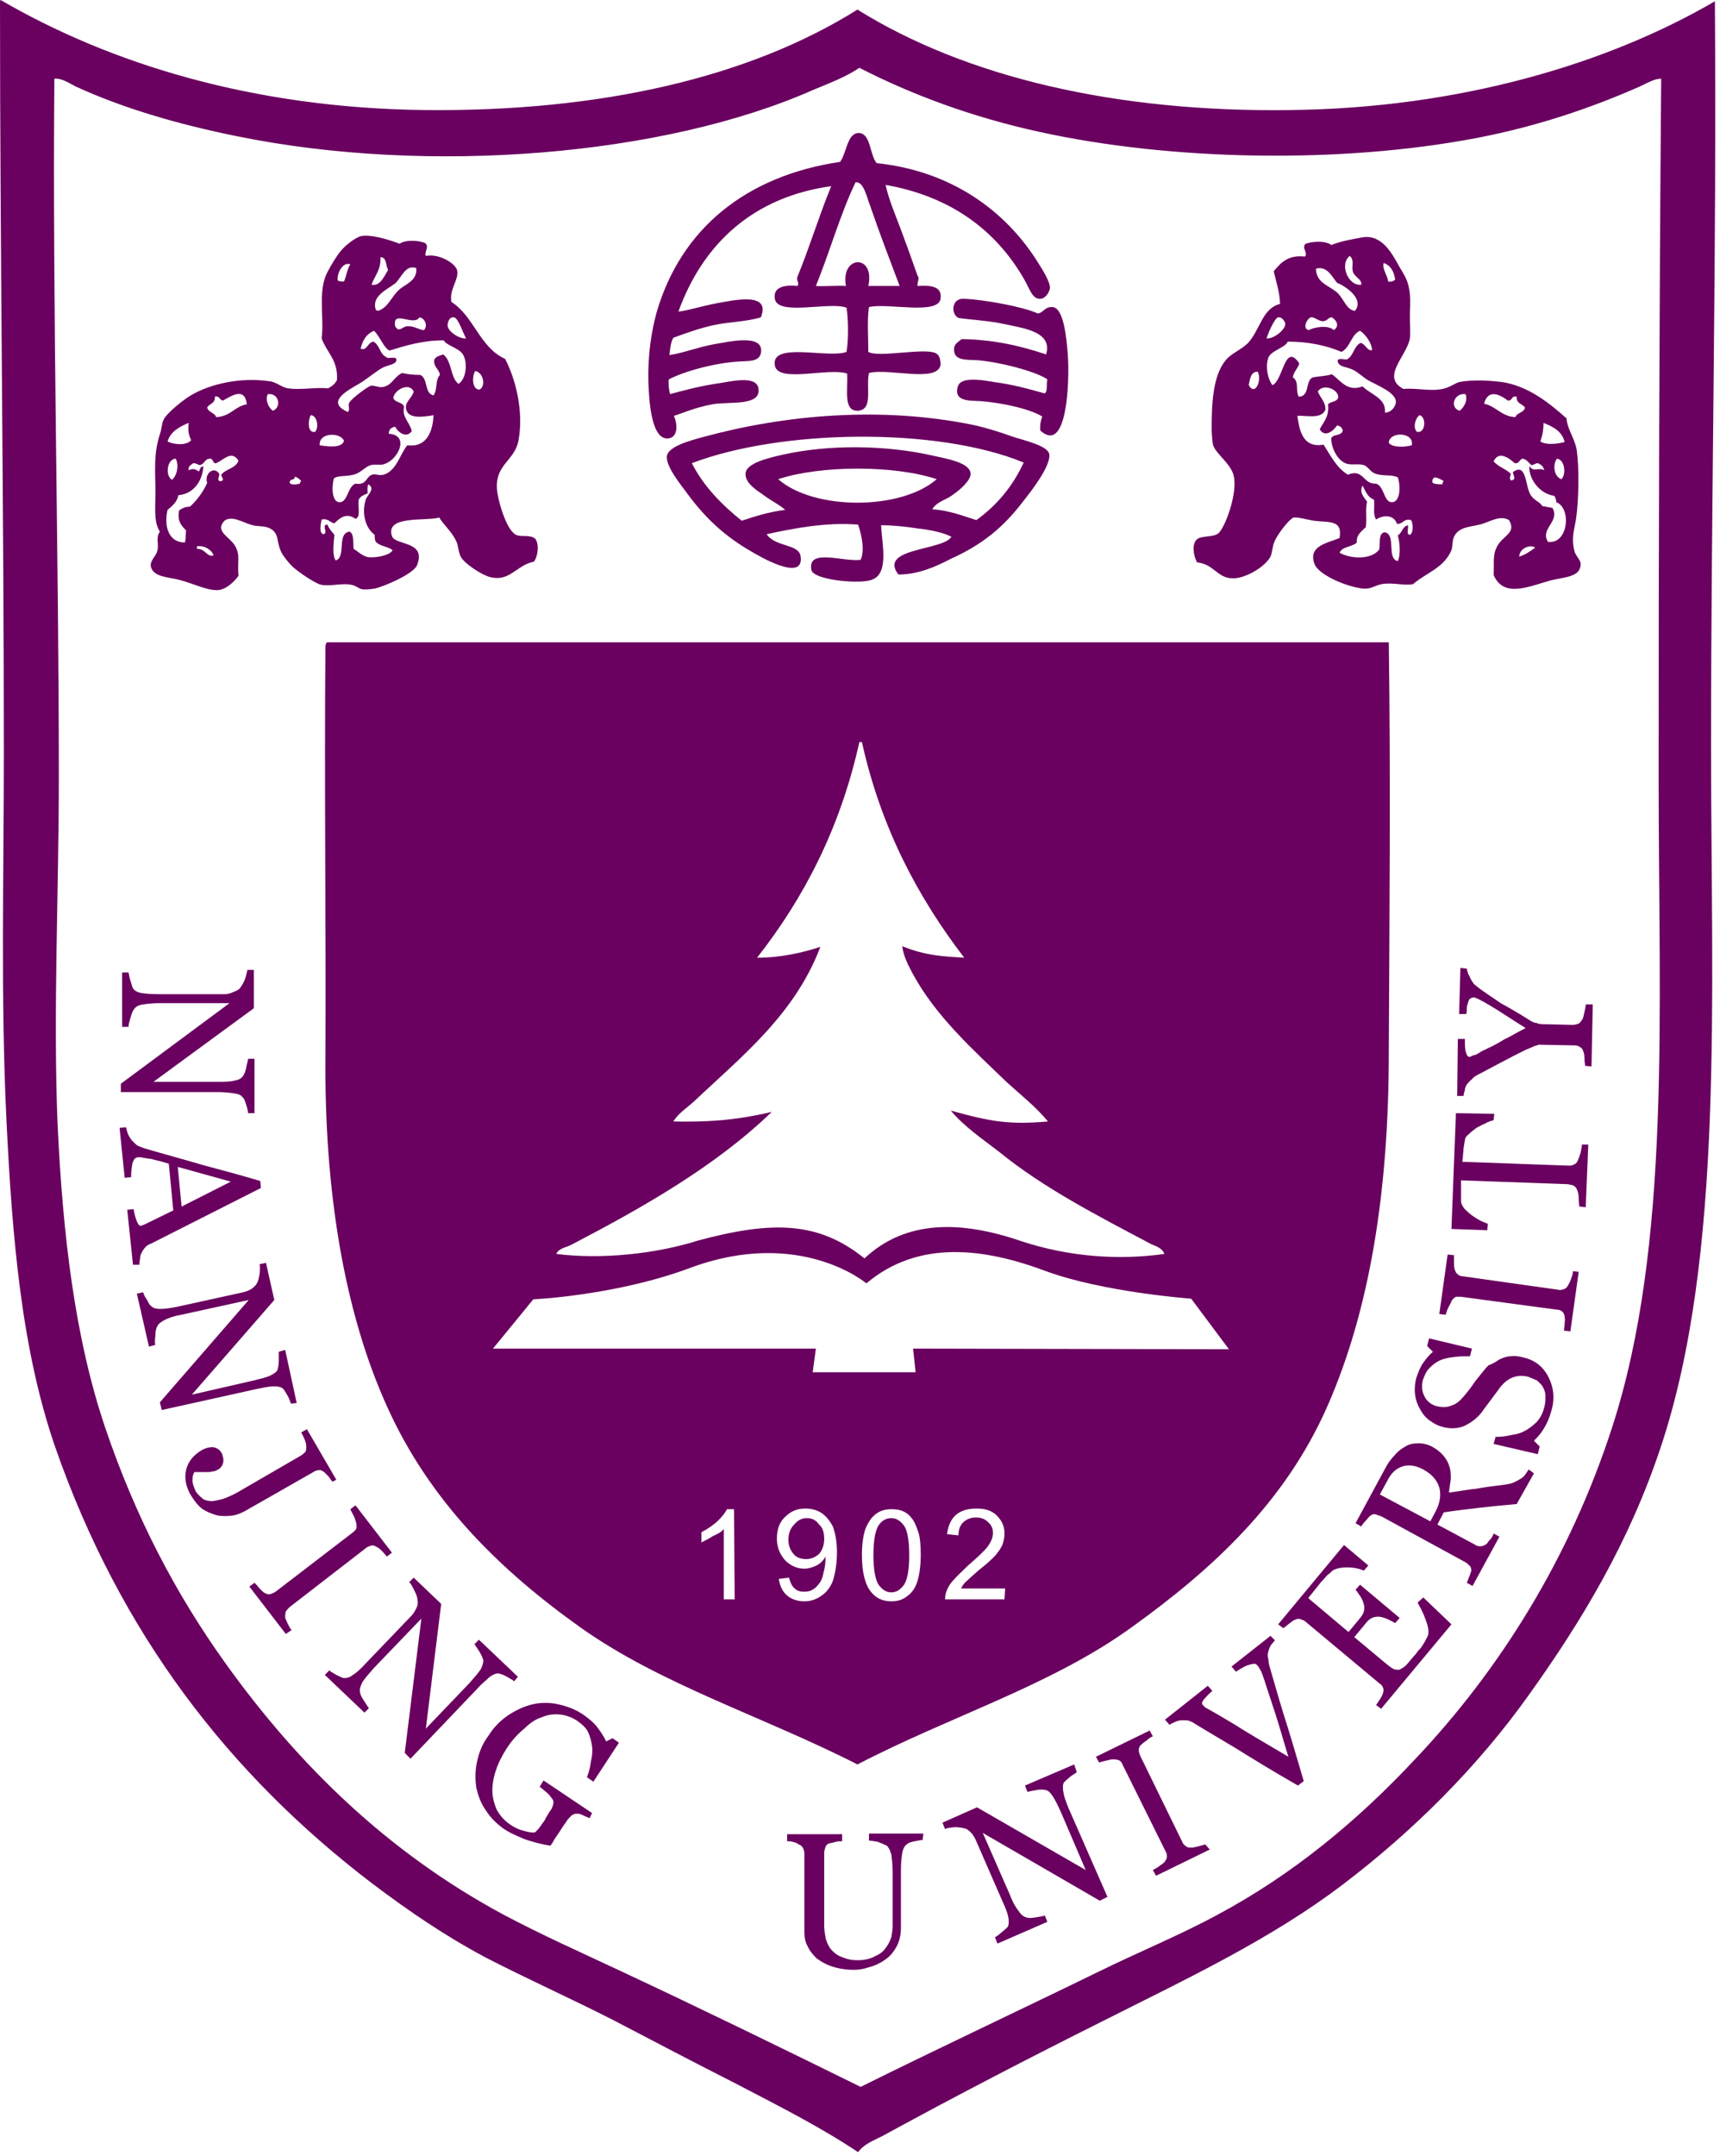 <svg version="1.2" xmlns="http://www.w3.org/2000/svg" viewBox="0 0 269 337" width="269" height="337"><style>.a{fill:#6a005f}</style><path fill-rule="evenodd" class="a" d="m0.1 0c17 9.9 39.4 16.9 66.3 17.2 27.5 0.3 50.8-5.1 67.7-15.7 17 10.6 40.6 16.1 67.8 15.7 26.3-0.3 49.5-7.2 66.3-17 0.3 39.5-0.6 77.2-0.6 116.6 0 39.1 2.1 79.6-7.9 109.5-4.9 14.7-12.2 26.9-20.5 38.5-8.1 11.4-18.2 21.4-29.1 29.7-11.3 8.6-24.3 14.7-37.6 21.4-11.4 5.7-22.8 11.6-33.8 17.6-1.5 0.9-3.4 1.4-4.5 2.9-6-4-12.4-7.2-18.9-10.6-6.5-3.3-13-6.7-19.5-10.1-6.7-3.4-13.4-6.4-19.8-9.7-6.4-3.4-12.1-7.3-17.8-11.6-22.3-17-39.4-39-49.6-68.3-5.2-15.1-6.7-32.4-7.6-51.2-0.9-18.5-0.4-38.2-0.4-57.4 0-39.3-0.6-77.7-0.6-117.1 0-0.2 0-0.4 0.1-0.4zm127.2 14c-23.4 10.4-60.3 13.4-90.2 7.3-9.4-1.9-17.9-4.4-25.3-7.8-1-0.5-2.1-1.3-3.3-1.2-0.3 36.4 0.7 74.1 0.7 109.1 0 18.2-0.9 36.8-0.2 54.2 0.8 17.3 2.7 33.6 7.5 47.7 4.7 13.8 10.9 25.7 18.7 36.6 11.6 16.2 25.6 29.7 43.4 39.3 6 3.2 12.3 6 18.7 9 12.4 5.8 24.9 11.9 37.3 18 12.3-6.1 24.9-12 37.2-18 6.3-3.1 12.7-5.7 18.6-8.9 11.8-6.3 21.9-14.7 30.8-24.2 13.4-14.1 24.3-31.6 30.9-51.9 9.3-28.6 7.3-64.8 7.3-101.4 0-36.9 0.1-73.2 0.4-109.5-1.1 0-2.2 0.7-3.3 1.2-7.7 3.4-16 6.2-25.2 8-21.7 4.2-48.4 3.6-68.8-0.9-10.5-2.3-19.9-5.8-28.1-10-1.9 1.3-4.4 2.3-7.1 3.4z"/><path fill-rule="evenodd" class="a" d="m137.1 25.5c11.5 1.2 20.2 7.3 25.4 15.8 0.7 1.1 1.8 2.9 1.7 3.8-0.2 0.9-0.9 1.7-1.7 1.6-1.1-0.1-1.5-1.6-2.3-3-4.4-7.7-11.5-13-21.7-14.8 0.5 2.3 1.5 4.6 2.4 7 0.9 2.4 1.8 4.9 2.6 7.2 0.4 0.4-0.1 1 0 1.6 1.8-0.1 3.9-0.1 3.6 2-0.4 2.6-8.3 0.6-11.2 1.3-0.3 2-0.1 4.7-0.1 7 1.6 1 9.2-0.8 10.7 0.3 0.5 0.3 0.6 1.2 0.6 1.7-0.4 2.9-8.1 0.5-11.2 1.3-0.5 2.4 0.7 5.7-1.7 5.9-2.3 0.1-1.6-3-1.7-5.8-2.9-1-10.7 1.5-11.3-1.2-0.8-3.9 8.4-1.1 11.2-2.2 0.3-1.9 0.3-4.9 0-6.9-2.6-1-10.6 1.3-11.2-1.3-0.4-2 1.6-2.3 3.5-2.1 0.4-0.4-0.2-0.9 0-1.4 1.9-4.6 3.4-9.6 5.3-14.2-12.3 1.7-20.1 9.1-23.9 19.6 1.3-0.1 3.4-0.8 6-1.3 2.8-0.5 8.5-1.8 6.9 2.2-2.3 0.7-4.9 0.7-7.3 1.2-2.3 0.5-4.5 1.3-6.4 2-0.4 0.7-0.5 1.7-0.6 2.7 2.1-0.3 4.3-1.2 7-1.7 2-0.3 7.9-1.8 7.3 1.4-0.3 1.4-2 1.2-3.3 1.3-3.8 0.2-8.6 1.5-11.1 2.8-0.1 0.5 0 1.7 0.2 2.3 2.3-0.6 4-1.1 7-1.6 1.9-0.2 6.3-1.5 6.8 0.6 0.6 3-4.6 2.1-7.2 2.6-2.7 0.5-4.4 1.3-6 1.8 0.6 1.4 0.6 3.2-0.7 3.5-2.9 0.6-3.2-6.1-3.3-8.9-0.1-4.2 0.5-7.9 1.3-10.8 3.8-13 13.9-21.3 28.7-23.5 1.1-1.6 1.1-4.7 3.1-4.5 1.7 0.3 1.5 3.3 2.6 4.7zm-1 6.7c-0.5-1.2-1-3.9-2.3-3.7-2.4 5-4 10.8-6.2 16.2 1.2 0.1 3.5-0.1 4.7 0-0.9-4.8 4.6-5.1 3.5 0h4.9c-1.4-3.7-3.2-8.4-4.6-12.5zm-69.6 5.8c0.7 0.6-0.2 1.4 0.1 2 2.1-0.4 4.7 1.2 4.9 2.3 0.3 1.4-1.3 3-0.9 4.9 3.5 2.2 4.4 7.1 8.4 8.9 1.7 3.3 2.9 8.2 2.1 12.7-0.6 3.4-4 3.8-3.3 8.3 0.3 1.9 1.5 5.8 2.9 6.5 0.9 0.4 2.1-0.1 3 0.6 0.7 0.9 0.4 2.8-0.2 3.6-2.8 0.5-3.8 3.4-7.2 2.3-1.3-0.5-3.5-1.9-4.2-3-0.4-0.7-0.4-1.7-0.7-2.4-0.7-1.6-2-2.6-2.7-3.8-2.1 0.6-8.5-0.4-7.4 2.9 0.5 1.5 5.5 0.7 3.9 4.6-0.6 1.3-4.9 3.2-6.6 3.6-0.6 0.1-1.6 0.2-2 0.1-0.5-0.1-1-0.6-1.7-0.7-1.4-0.3-3.2 0.3-4.7 0-0.9-0.2-3.4-1.9-4.3-2.7-0.6-0.5-1.8-2-2-2.6-0.7-1.6-0.2-2.9-1.9-3.6-0.7-0.3-1.7-0.2-2.5-0.4-1.5-0.4-3.2-1.6-4.4-0.7-1.6 1.7 0.9 2.5 1.7 4 0.8 1.4 0.3 2.5 0.5 4.6-0.5 0.7-1.6 1.9-2.9 2.2-1.7 0.3-4.1-1-6.5-1.6-1.6-0.4-3.9-0.4-4.3-2-0.2-1 0.8-1.6 1-2.5 0.3-1.1-0.3-2 0.4-3-1.1-1.7-0.6-4.3-0.7-7.3-0.1-3.3-0.1-5.5 0.7-7.9 0.3-0.9 0.3-1.8 0.6-2.3 0.4-1 3.4-3.4 4.6-4 2.7-1.5 7.2-2.7 12-2 1 0.1 1.9 1 2.9 1.1 1.8 0.3 4.3-0.2 6.2 0 0.6-0.3 1.1-0.7 1.4-1.3 0.2-3.1-1.6-4.3-2.4-6.5 0.4-3.1-0.5-6.7 0.6-9.7 0.3-0.8 1.7-3.2 2.5-4.1 0.7-0.8 2.2-2 3.1-2.2 1.6-0.3 4.4 0.6 6 1.2 0.8-0.6 2.8-0.6 4-0.1zm-8.4 6.5c1.4 0.3 2-1.4 2.6-2.3-0.4-0.7-0.2-2-1.2-2 0.1 2-0.9 2.9-1.4 4.3zm-5.3-0.7c0.2 0.2 0.6 0.2 1 0.2 0.4-0.9 0.5-2 1-2.7-1.3-0.4-2.1 1.5-2 2.5zm9 0.5c-1.3 1-3.8 2-3 4.2 0.1 0 0.3 0 0.3 0.1 1.6-0.5 2.1-2.2 3.3-3.3 1-0.9 2.9-1.4 2.7-3.4-1.7-0.6-2.3 1.5-3.3 2.4zm0 6.7c0 0.1 0.3 0.3 0.3 0.4 0.5 0.3 0.9-0.3 1.5-0.4 1.2-0.1 2 0.6 2.7 0.6 0.7-0.7 0.1-1.9-0.7-2-0.9 1.5-4.3-1.3-3.8 1.4zm9.2-1.4c-0.7-0.1-1 0.7-1 1.3 0.1 1 1.9 2.1 2.9 2-0.4-0.6-1.2-3.2-1.9-3.3zm-12.5 2.1c-1.2 0.5-1.8 1.5-2.1 2.8 1 0.4 1.1-1 2-1.1 1 0.5 1 2 2 2.4 0.3 0.4 1.5-0.2 1.6 0.4 0 0.8-1.2 0.8-2 1.2-0.9 0.4-2.4 1.7-3.7 2.5-2.3 1.3-5.3 3-1.9 4.5 0.4-0.3 0-1 0.2-1.4 0.3-0.7 3.1-2.7 3.4-2.7 0.6-0.1 1.2 0.3 1.8 0.2 1.5-0.2 1.8-1.6 3.1-2.2 0.8 0.2 1.7 0.3 2.8 0.3 1.3 0.5 0.6 2.9 2.1 3.2 0.7-1 0.2-2.3 1-3.2-0.1-0.9-1-1.2-0.9-2.3 0.2-0.6 0.9-0.7 1.4-0.9 1.4 1 1.1 3.6 2.4 4.6 1.2-0.7 1.5-3.3 0.7-4.6-0.6-1-2.6-1.4-3-2.2-3.3 0-5.9 0.8-8.5 1.6-1-0.6-1.4-2.1-2.4-3.1zm16.5 9.2c1.1-0.6 0.5-2.8-0.7-2.9-0.5 0.9-0.5 2.9 0.7 2.9zm-13.5 1.3c0.3 0.8 1.5 0.6 1.7 1.4-0.4 1.6 0.9 2.4 1.2 3.8-0.9 1.2-2.2 0.1-2.6-0.7-0.6 0.1-1 0.4-1 1.1 3.3 0.2 1.5 4-0.6 4.7-0.6 0.3-1.5 0-2.2 0.2-0.8 0.2-1.5 1.1-2.4 1.4-1.4 0.5-2.6 0.1-3.4 0.7-0.4 1.7-0.2 3.8 1 3.7 1.2-0.1 1.2-2.5 2.4-2.9 1.8 0.3 1.6-1.1 2.6-1.4 0.5-0.2 1.1 0.2 1.8 0 2-0.6 2.5-3.1 3.7-4.6 3.2 0.4 4-2.4 4.1-4.7-1.8 0.3-4 0.6-4.3-1-0.2-1.1 0.9-1.6 1.2-2.7-0.7-1.5-3-0.3-3.2 1zm-26.6 0.4c-0.6 0-0.5-0.8-1.3-0.6 0.1 1.1-0.9 1.1-1.2 1.7 0.2 0.8 1.2 0.8 1.4 1.5 2.3-0.1 2.9-1.7 4.8-2-0.3-2.7-2.3-1.4-3.7-0.6zm7-1c-0.5 0.8 0.1 2.2 0.8 2.6 1.4-0.6 0.9-2.8-0.8-2.6zm7.4 5.9c0.6-0.7 0.3-2.6-0.7-2.6-0.4 0.6-0.6 2.9 0.7 2.6zm-23.1 1.5c0.9 0.5 3 0.7 3.7-0.2-0.5-1-0.5-1.8-0.4-2.7-1.4 0.6-2.8 1.3-3.3 2.9zm23.8 0.6c1.2 0.2 3.5 0.5 3.8-0.7-0.6-1.4-4-1.3-3.8 0.7zm-16.2 2.8c-0.6 0.1-0.4-0.8-1-0.7-0.8 0-0.8 0.9-1.6 1-0.3-0.1-0.5-0.3-1-0.3-0.3 0.3-0.8 0.4-0.7 1.1 0.7-0.3 1-0.2 1.6 0.2 0.2-0.3 0.2-0.8 0.7-0.8-0.1 2.1-1.4 4.3-3.9 4.5-0.2 1.1-1 1.7-1.7 2.3-0.6 2.6 0.2 5.1 2.7 5.1 0.2-0.5 0.1-1.2 0.2-1.9-0.7-0.7-1.4-1.4-1.1-3.1 0.4-0.3 0.9-0.6 1.7-0.6 1.1-1 2-2.2 2.7-3.7-0.5-1.6 1.2-2.7 1.9-1.4 0 0.4-0.5 1.2 0.3 1.1 0.6-0.2 0-0.6 0-1 0.7-0.9 2.3-1 2.7-2.2-1.1-1.7-2.3-0.1-3.5 0.4zm-6.9 2.6c0.8-0.7 1.1-2.2 0.6-3.3-1.4 0-1.7 2.7-0.6 3.3zm18.4 0.4c0.1 0.5 1.2 0.3 1.6 0.2 0-0.2 0.1-0.3 0.2-0.4-0.2-0.3-0.6-0.6-1-0.7 0.1 0.6-0.8 0.3-0.8 0.9zm12.2 1.7c-0.6 0.3-1.1 0.4-1.4 1-0.2 1 0.4 2.7-0.5 3-1.4-1-2.4-0.2-3.3 0.7-0.7-0.1-0.9-0.8-2-0.6-0.1 0.5-0.5 2.2 0.3 2.3 0.8-0.2-0.4-1.5 0.6-1.5 0.3 0.7 0.7 1.1 1.1 1.6-0.1 1.1-0.4 3.2 0.2 4 1.7-0.5 0.1-4.3 2.2-4.5 0.7 0.4 0.5 1.7 0.6 2.7 0.6 0.3 1.4 1.2 2.4 1.3 1.2 0.1 3.3-0.3 3.7-1.1-0.7-0.6-2-0.6-2.6-1.3-0.2-0.2-0.2-0.7-0.2-1.1-1.4-1-2.1-3.3-1.4-5.5 0.2-0.7 1.6-1.7 0.4-2.4-0.2 0.4-0.1 1-0.1 1.4zm-26.7 8.3v0.4c1.3-0.1 1.6 1.4 2.6 1-0.3-0.9-1.5-1.6-2.6-1.4zm205.2-4.1c-1.4-0.9-3.2 0.4-4.6 0.7-1.7 0.4-3.3 0.4-4 1.9-0.3 0.7-0.2 1.5-0.4 2.1-1.2 2.8-3.9 3.5-6 5.3-1.4 0.3-3.1-0.3-4.9 0-1.2 0.2-1.7 1-3.6 0.6-2.7-0.5-6.3-2.2-6.9-3.7-1.1-2.9 2-3.3 3.9-4.1 0.5-2.9-1.6-2.4-4-2.7-1.2-0.2-2.5-0.6-3.2-0.5-0.6 0.2-2.4 2.4-3 3.8-0.3 0.7-0.3 1.6-0.6 2.3-0.9 1.7-4.1 3.5-6 3.4-2.4-0.1-2.8-2.2-5.5-2.5-0.6-1.2-0.8-2.9 0-3.6 0.7-0.6 2.5-0.3 3.3-0.9 1-0.7 3.2-6.4 2.4-9.2-0.5-1.8-2.8-3.3-3.2-4.7-0.1-0.5-0.2-1.7-0.2-2.5 0-3.5 0.1-8.2 2.2-10.7 0.9-1.1 2.4-1.6 3.5-2.7 1.9-2.1 2.2-5.4 5-6.1-0.1-2-0.6-3.4-1-5.1 1.1-1.3 2.2-2.6 4.9-2.3 0.5-0.6-0.6-1.4 0.1-2 1.1-0.4 3.2-0.5 4 0.2 1.5-0.6 3.2-0.9 4.9-1.2 3-0.5 4.6 2.5 5.7 4.5 0.8 1.4 1.5 2.2 1.7 4.4 0.1 1 0 2.3 0 3.6 0 1.1 0.1 2.5 0 3.3-0.5 2.8-4.6 6-1 7.9 1.9-0.2 4.1 0.4 6.1 0 1.1-0.2 2.1-1 2.7-1.1 2.2-0.4 4.8-0.2 6.5 0 4.2 0.6 7.5 3.3 10.2 5.7 0.1 1.7 1.3 3.1 1.6 5 0.4 3 0.3 7.7-0.1 10.6-0.2 1.5-0.8 2.9-0.3 5 0.2 1 1.1 1.5 1 2.3-0.1 1.9-2.5 1.9-4.6 2.4-3.6 1-7.4 2.8-9-0.8 0.1-2.1-0.2-3.2 0.6-4.6 0.9-1.6 3-2 1.8-4zm-23.1-36.8c0.1-0.9-1-1.1-1.3-2-0.3-0.8 0.3-1.8-0.5-2.5-1.7 1.3-0.2 4.8 1.8 4.5zm4.2-0.5c0.5 0.1 0.9-0.1 1.1-0.3-0.2-1.3-0.7-2.2-1.8-2.6-0.3 0.9 0.6 1.9 0.7 2.9zm-11.3-2c0.1 2.4 2.2 2.6 3.5 3.9 1 1.1 1.3 2.5 2.6 2.7 1.5-1.8-1.3-3.8-2.8-4.4-0.8-1-1.6-2.7-3.3-2.2zm-4.8 8.6c0-0.3-0.5-1.1-1.1-1-0.6 0.1-1.8 3-1.8 3.3 1.1 0.1 3-1.4 2.9-2.3zm6-0.4c-0.7 0.1-1.4-0.7-2-0.6-0.6 0.2-1.4 1.8-0.3 2 0.6-0.4 3-0.9 3.9 0 0.9-0.6 0.5-1.5-0.3-2-0.6 0-0.6 0.5-1.3 0.6zm5.7 1.5c-1.4 0.6-1.5 2.6-2.9 3.3-2.4-1-5.1-1.6-8.4-1.6-0.4 1-2.8 1.4-3.1 2.7-0.4 1.4 0 3.2 0.7 4.1 1.7-0.7 1.9-6.8 4.2-3.4-0.2 0.8-0.9 1.3-1 2.2 1 0.6 0.4 2 0.9 3 1.8 0 1-2.5 2.2-3 0.9-0.2 2.1-0.2 3-0.5 1.4 1 2.4 2.8 4.8 1.9 1.3 1.3 3.7 1.8 3.5 4.1 1.1 0 1.8-1.2 1.7-1.8-0.1-1.4-3-2.5-4.4-3.3-0.8-0.5-1.5-1.2-2.3-1.6-1-0.5-2.3-0.4-2.4-1.4 0.1-0.5 1-0.2 1.4-0.2 1.1-0.5 1.1-2.1 2.2-2.6 0.7 0.1 1.1 1.4 1.8 1.1-0.1-1.1-1-2.4-1.9-3zm-17.4 8.5c1 1.8 2.1-0.8 1.4-2.1-1.1 0-1.2 1.1-1.4 2.1zm10.8 1c0.4 1 1.2 1.6 1.2 2.8-0.6 1.6-3 0.9-4.4 1 0.3 2 0.7 5.1 4.1 4.5 1.1 1.7 2 3.6 3.8 4.7 2.5-1 2.3 1.5 4.4 1.4 1.3 0.4 1.2 2.8 2.4 2.9 1.4 0.1 1.5-2.5 1-3.9-1.2-0.5-2.3-0.1-3.6-0.6-0.6-0.2-1.1-1.1-1.7-1.3-1-0.3-2 0.1-2.9-0.3-1.2-0.5-2.2-2.3-2.2-3.9 0.3-0.7 1.6-0.3 1.8-1.2-0.1-0.5-0.4-0.7-0.9-0.8-0.5 0.8-1.9 2-2.7 0.6 0.6-1.2 1.5-1.9 1.3-3.9 0.4-0.5 1.4-0.3 1.6-1.1 0-1.3-2.4-2.2-3.2-0.9zm26 1.9c1.9 0.4 2.7 2 4.9 2.1 0.2-0.7 1.4-0.7 1.5-1.5-0.4-0.6-1.4-0.6-1.3-1.7-0.9-0.2-0.6 0.7-1.4 0.6-1.3-1-3.1-1.8-3.7 0.5zm-3.8 1.1c0.6-0.5 1.3-1.5 0.9-2.6-1.9-0.2-2.5 2.2-0.9 2.6zm-6.3 0.7c-0.6 0.4-1.1 1.9-0.4 2.6 1.4 0.3 1.5-2.4 0.4-2.6zm18.9 4.1c0.9 0.6 2.6 0.4 3.8 0.1-0.4-1.7-1.8-2.4-3.3-3 0 0.9-0.1 1.8-0.5 2.9zm-23.7 0.2c0.5 0.8 2.6 0.7 3.6 0.4 0.4-2.1-3.5-2.2-3.6-0.4zm16.4 2.9c0.7 0.9 2 1.2 2.7 2-0.1 0.3-0.3 0.7 0 1 0.9-0.1 0.4-0.7 0.3-1.3 2.2-1.6 1.9 2.2 2.8 3.6 0.6 0.9 1.4 1 1.8 1.7 0.5 0.1 1.1 0.2 1.6 0.3 1.2 2.2-2 3.2-0.7 5.3 3.2 0.4 3.7-5.3 1.3-6.2 0-0.5-0.2-0.7-0.3-1-2.4-0.3-4.1-2.8-3.9-4.7 0.5 1.1 1.4 0.2 2.3 0.7-0.1-0.6-0.5-0.9-1-1.1-0.4 0-0.6 0.3-1 0.3-0.4-0.3-0.6-0.8-1.3-1-0.6 0-0.5 0.8-1.3 0.7-0.9-0.8-2.5-2-3.3-0.3zm10.6 2.8c0.8-0.8 0.5-3.1-0.7-3.2-0.7 0.9-0.5 2.8 0.7 3.2zm-20.2 0.5c0.3 0.3 0.9 0.3 1.6 0.3 0-0.2 0-0.3 0.2-0.5-0.6-0.3-1.8-1.2-1.8 0.2zm-10.2 3c-0.3 1.4 0 2.5-0.2 4-0.7 0.7-1.5 1.2-1.4 2.4-0.7 0.7-2.3 0.6-2.7 1.6 1.8 1 5 1.1 6.2-0.5 0.2-1-0.2-2.6 0.9-2.7 1.8 0.4 0.2 4.1 2 4.5 0.5-0.9 0.3-3.2 0-4 0.7-0.4 0.7-1.4 1.6-1.6 0.1 0.5-0.3 1.5 0.3 1.5 0.6-0.3 0.5-1.8 0.2-2.3-1.2-0.3-1.2 0.6-2.2 0.6-0.5-1.4-2-1.5-3.3-0.7-0.5-0.9-0.2-1.8-0.3-3.1-1.1-0.4-1.4-1.5-1.8-2.2-0.6 1.1 0.3 1.9 0.7 2.5zm23.8 8.6c1-0.3 1.8-0.9 2.5-1.4-0.9-0.6-2.5 0.2-2.5 1.4z"/><path fill-rule="evenodd" class="a" d="m162.3 49c0.9-0.1 1.1-1.1 2.3-1 1.8 0.1 2.2 5 2.4 7.4 0.3 4.3-0.1 15.7-4.3 11.9-0.1-0.9 0.1-1.6 0.3-2.2-2-1.2-6.1-2.1-9.6-2.4-1.8-0.1-4.3 0.1-3.6-2.3 0.6-1.9 5.1-0.7 6.9-0.5 2.9 0.5 4.5 1 6.7 1.6 0.5-0.4 0.2-1.5 0.4-2.2-1.7-1.2-7.3-2.7-11-3-1.8-0.1-3.6 0.1-3.6-1.7 0-0.8 0.6-1.1 1.2-1.6 5.2 0.1 9.3 1.1 13.2 2.4 1.1-3.6-3.7-4.1-6.3-4.7-2.7-0.6-5.4-0.7-7.4-1-1.2-0.6-1.1-3 0.7-3 3.3 0.1 9.6 1.3 11.7 2.3zm-21.8 40.8c-3.2-4.2 7-3.7 8.3-5.9-1.4-0.7-3.4-1.1-5.3-1.3-1.9-0.3-3.9-0.5-5.7-0.5 0.1 2.9 1.4 7.8-1.7 8.6-2.2 0.6-8.9-0.1-9.2-1.6-0.7-3.5 5.1-1.2 7.7-1.6 0.7-1.5 0.1-4.1-0.4-5.5-5.1-0.4-10.1 0.6-14.3 1.5 1.3 2 5 1.5 5.3 3.4 0.7 4.3-6.7-0.1-7.7-0.7-4-2.3-7-5-9.9-8.9-1.1-1.5-3.5-4.4-3.3-6 0.2-1.5 3.5-2.4 5.7-3 12.9-3.5 27.8-4.8 42.1-1.9 1.9 0.4 4.2 1.1 6.4 1.9 1.9 0.6 5.4 1.4 5.6 2.7 0.3 1.8-3 6-3.8 7-3.3 4.4-6.6 7.1-11.7 9.4-2.3 1.2-5 2.4-8.1 2.4zm-32.3-17.4c1.9 3.7 4.7 6.5 7.8 9 2.1-0.7 4.3-1.4 6.8-1.7-1-0.9-2.2-1.4-3.5-2.4-1-0.7-2.8-1.8-2.7-3.3 0.1-1.6 3.5-2.4 5.7-2.9 7.5-1.7 16.4-1.5 23.5 0.1 2.2 0.5 6 1.1 6 2.9 0 1-1.7 2.5-2.6 3.1-1.2 1-2.6 1.1-3.4 2.4 2.7 0.2 4.7 1 6.9 1.7 3.2-2.3 5.7-5.3 7.4-9-13.6-5.6-38-5.2-51.9 0.1zm13.5 2.5c5.6 4.9 19.2 4.9 24.8 0-6.6-2.2-18.1-2.2-24.8 0zm-82.9 99.1c0-0.3-0.1-0.7-0.3-1.3-0.2-0.6-0.3-1-0.5-1.1-0.2-0.4-0.7-0.6-1.4-0.7-0.7-0.1-1.5-0.2-2.6-0.2h-15.1v-1.3l17-12.6h-10.8c-1.2 0-2.1 0.1-2.7 0.2-0.7 0.1-1.1 0.3-1.4 0.7-0.2 0.2-0.4 0.7-0.6 1.4-0.2 0.7-0.3 1.1-0.3 1.4h-1v-8.5h1c0.1 0.3 0.1 0.7 0.3 1.3 0.2 0.6 0.3 1 0.4 1.2 0.3 0.4 0.7 0.6 1.2 0.7 0.6 0.1 1.5 0.2 2.9 0.2h10.2c0.4 0 0.9-0.1 1.3-0.3 0.5-0.2 0.8-0.3 1.1-0.6 0.3-0.4 0.6-0.9 0.8-1.4 0.2-0.6 0.3-1.1 0.4-1.5h1v6l-15.7 11.5h9.9c1.2 0 2.2 0 2.8-0.2 0.7-0.1 1.1-0.4 1.3-0.7 0.2-0.3 0.4-0.7 0.5-1.3 0.1-0.6 0.3-1.1 0.3-1.4h1v8.5zm-18 23.7l-0.9-8.6 1-0.1c0.1 0.7 0.3 1.4 0.5 1.9 0.2 0.5 0.4 0.7 0.6 0.7 0.1 0 0.2 0 0.3-0.1 0.1 0 0.2-0.1 0.3-0.1l4.5-2.2-0.7-7.3c-0.7-0.2-1.3-0.4-1.8-0.5-0.5-0.1-1-0.3-1.4-0.3-0.5-0.1-0.8-0.1-1.1-0.2h-0.6c-0.4 0.1-0.6 0.3-0.8 1-0.1 0.6-0.2 1.3-0.2 2.1l-1 0.1-0.8-7.8 1-0.1c0.1 0.2 0.1 0.6 0.3 1 0.1 0.3 0.3 0.6 0.5 0.9 0.3 0.4 0.6 0.6 0.9 0.9 0.3 0.2 0.7 0.3 1.2 0.5 2.7 0.8 5.7 1.6 9.1 2.6 3.4 0.9 6.3 1.7 9 2.5l0.1 1.1-17.2 8.7c-0.3 0.1-0.7 0.3-0.9 0.6q-0.3 0.3-0.6 0.9c-0.1 0.2-0.2 0.5-0.2 0.9-0.1 0.4-0.1 0.7-0.1 0.9zm7.6-9.1l7.7-3.9-8.3-2.3zm17.1 30.8c-0.1-0.2-0.2-0.7-0.5-1.2-0.3-0.5-0.5-0.9-0.7-1.1-0.3-0.3-0.8-0.4-1.5-0.4-0.7 0-1.6 0.2-2.6 0.4l-14.9 3.3-0.3-1.2 13.9-16-10.5 2.3c-1.2 0.2-2 0.5-2.6 0.8-0.6 0.3-1 0.6-1.2 1q-0.3 0.5-0.3 1.5c-0.1 0.8-0.1 1.2 0 1.4l-1 0.3-1.9-8.3 1-0.2q0.1 0.5 0.6 1.2c0.3 0.6 0.5 0.9 0.7 1 0.3 0.3 0.8 0.4 1.4 0.4 0.6 0 1.5-0.1 2.9-0.4l10-2.2c0.5-0.1 0.9-0.3 1.3-0.5 0.4-0.3 0.7-0.6 0.8-0.8 0.3-0.4 0.4-1 0.5-1.6q0.1-1 0-1.5l1-0.2 1.3 5.8-12.9 14.8 9.6-2.2c1.2-0.3 2.1-0.5 2.7-0.8 0.6-0.3 1-0.6 1.1-0.9 0.1-0.3 0.2-0.8 0.2-1.4v-1.4l1-0.3 1.8 8.3zm6.5 12.2c-0.2-0.2-0.4-0.5-0.6-0.8l-0.7-0.7c-0.3-0.2-0.6-0.4-0.8-0.3q-0.5 0-0.9 0.3l-10.7 6.1c-0.6 0.3-1.2 0.6-2 0.7-0.7 0.1-1.5 0.1-2.2 0-0.8-0.2-1.6-0.5-2.4-1-0.7-0.5-1.3-1.3-1.8-2.1-0.8-1.3-1.1-2.7-0.8-4 0.3-1.3 1.1-2.3 2.4-3.1 0.5-0.3 1.1-0.5 1.8-0.5 0.6 0.1 1.1 0.4 1.4 1 0.2 0.5 0.3 1 0.2 1.4-0.1 0.5-0.4 0.9-0.8 1.1q-0.5 0.3-0.9 0.3c-0.3 0.1-0.6 0.1-0.9 0.1h-1.9c-0.2 0.3-0.3 0.7-0.3 1.3 0 0.5 0.2 1 0.5 1.7 0.4 0.6 0.9 1 1.3 1.3 0.5 0.2 1.1 0.3 1.6 0.2 0.5-0.1 1.2-0.2 1.9-0.5 0.7-0.3 1.4-0.6 2.2-1.1l9.5-5.5c0.3-0.2 0.5-0.4 0.6-0.5 0.2-0.2 0.2-0.5 0.2-0.9q0-0.5-0.3-1.2c-0.2-0.4-0.3-0.7-0.5-1l0.9-0.5 4.6 7.9zm-7.3 23.8l-5.7-7.4 0.8-0.6c0.2 0.2 0.5 0.5 0.8 0.9 0.3 0.3 0.6 0.6 0.8 0.7 0.3 0.2 0.6 0.2 0.8 0.2 0.3-0.1 0.6-0.2 0.9-0.4l12-9.2q0.4-0.3 0.6-0.6c0.1-0.2 0.1-0.5 0-1-0.1-0.3-0.2-0.7-0.4-1.1-0.2-0.4-0.4-0.7-0.5-1l0.8-0.6 5.7 7.4-0.8 0.6c-0.2-0.2-0.4-0.5-0.7-0.8-0.3-0.3-0.6-0.6-0.9-0.7-0.3-0.2-0.6-0.3-0.9-0.2-0.3 0.1-0.6 0.2-0.8 0.4l-11.9 9.2c-0.2 0.2-0.4 0.4-0.6 0.7-0.1 0.3-0.1 0.6-0.1 1 0.1 0.2 0.2 0.5 0.4 0.9 0.2 0.4 0.4 0.8 0.6 1zm35.7 7.4c-0.2-0.2-0.6-0.4-1.1-0.7-0.5-0.3-0.9-0.4-1.2-0.5-0.4-0.1-0.9 0.1-1.5 0.5-0.5 0.5-1.2 1-1.9 1.8l-10.5 11-0.9-0.9 2.6-21-7.4 7.7c-0.8 0.9-1.4 1.6-1.8 2.2-0.3 0.6-0.5 1.1-0.4 1.5 0 0.4 0.2 0.8 0.6 1.4 0.4 0.6 0.6 1 0.8 1.2l-0.7 0.7-6.2-5.9 0.7-0.7c0.2 0.2 0.6 0.4 1.1 0.7 0.6 0.3 1 0.5 1.2 0.5 0.5 0 0.9-0.1 1.4-0.5 0.5-0.3 1.2-0.9 2.1-1.9l7.1-7.4c0.3-0.3 0.5-0.7 0.7-1.1 0.2-0.4 0.3-0.8 0.2-1.2 0-0.5-0.2-1-0.5-1.6-0.3-0.6-0.5-1-0.8-1.3l0.7-0.7 4.3 4.1-2.4 19.5 6.8-7.1c0.8-0.9 1.4-1.6 1.8-2.2 0.3-0.6 0.4-1.1 0.4-1.4-0.1-0.3-0.3-0.8-0.6-1.3-0.3-0.5-0.6-0.9-0.8-1.2l0.7-0.7 6.1 5.8zm11.8 21.4c-0.2-0.1-0.5-0.2-0.9-0.4q-0.6-0.3-0.9-0.3c-0.4 0-0.6 0-0.9 0.2-0.2 0.1-0.4 0.4-0.7 0.7l-0.9 1.3c-0.6 1-1.1 1.6-1.3 2-0.2 0.4-0.4 0.6-0.5 0.8-1.4-0.2-2.8-0.6-4-1-1.2-0.5-2.4-1-3.4-1.7-1.1-0.8-2-1.7-2.7-2.8-0.8-1.1-1.2-2.3-1.5-3.5-0.2-1.4-0.2-2.7 0.1-4.1 0.3-1.4 0.8-2.8 1.8-4.1 0.8-1.3 1.9-2.4 3.1-3.2 1.2-0.8 2.5-1.4 3.8-1.7 1.3-0.3 2.7-0.3 4 0 1.4 0.3 2.7 0.8 3.9 1.6 1 0.7 1.8 1.4 2.3 2.1 0.5 0.7 1 1.4 1.3 2.1l1-0.5 1 0.7-4 6.1-1-0.7c0.3-0.8 0.5-1.5 0.6-2.4 0.2-0.8 0.3-1.6 0.2-2.4-0.1-0.8-0.3-1.5-0.6-2.2-0.3-0.7-1-1.3-1.7-1.8-0.9-0.6-1.8-0.9-2.7-1-0.9-0.1-1.9 0-2.8 0.4-1 0.3-1.9 0.9-2.8 1.8q-1.5 1.2-2.7 3c-0.7 1.1-1.3 2.2-1.7 3.4-0.4 1.1-0.6 2.3-0.6 3.3 0 1 0.3 2.1 0.7 3 0.5 0.9 1.2 1.7 2.1 2.3 0.7 0.5 1.4 0.8 2.2 1 0.7 0.2 1.3 0.3 1.7 0.2 0.4-0.4 0.7-0.7 1-1.2 0.3-0.4 0.6-0.8 0.7-1.1l0.6-1c0.3-0.3 0.4-0.7 0.5-1 0.1-0.3 0.1-0.7-0.2-1-0.2-0.3-0.5-0.7-0.9-1-0.5-0.4-0.8-0.7-1-0.8l0.6-1 7.6 5.1zm52.1 3.4c-0.3 0-0.6 0.1-1.2 0.2-0.5 0.1-1 0.2-1.3 0.5-0.3 0.2-0.6 0.7-0.7 1.4-0.1 0.7-0.2 1.5-0.2 2.6v9c0 1.1-0.2 2.1-0.7 3-0.5 0.9-1.1 1.6-1.9 2.1-0.7 0.5-1.6 0.9-2.4 1.1-0.9 0.3-1.6 0.4-2.4 0.4-1.2 0-2.4-0.2-3.3-0.5-1-0.3-1.8-0.8-2.5-1.3-0.6-0.6-1.1-1.2-1.4-1.9-0.4-0.7-0.5-1.5-0.5-2.2v-12.2c0-0.4-0.1-0.7-0.2-0.9-0.1-0.2-0.3-0.5-0.7-0.6-0.2-0.2-0.5-0.3-0.9-0.4-0.4-0.1-0.7-0.1-0.9-0.1v-1.1h8.6v1.1c-0.3 0-0.6 0-1 0.1-0.4 0.1-0.7 0.2-0.9 0.2-0.4 0.1-0.6 0.3-0.7 0.6-0.1 0.3-0.2 0.6-0.2 1v11.4c0 0.5 0.1 1.1 0.2 1.7 0.1 0.6 0.4 1.2 0.7 1.7 0.4 0.5 0.9 1 1.6 1.3 0.7 0.3 1.5 0.6 2.7 0.6q1.6 0 2.7-0.6c0.7-0.3 1.3-0.7 1.7-1.3 0.4-0.5 0.7-1.1 0.9-1.7 0.1-0.6 0.2-1.1 0.2-1.7v-8.5c0-1.1-0.1-2-0.2-2.7-0.2-0.7-0.4-1.1-0.7-1.4-0.4-0.2-0.9-0.4-1.4-0.6-0.6-0.1-1.1-0.2-1.4-0.2v-1.1h8.5zm24.1-10.6c-0.2 0.2-0.6 0.4-1 0.7-0.5 0.4-0.8 0.7-1 0.9-0.2 0.3-0.2 0.9-0.1 1.5 0.1 0.7 0.4 1.5 0.8 2.5l6.1 13.9-1.2 0.6-18.3-10.6 4.3 9.8c0.4 1.1 0.9 1.9 1.3 2.4 0.4 0.6 0.8 0.9 1.2 1q0.4 0.2 1.5 0c0.7-0.1 1.2-0.2 1.4-0.3l0.4 1-7.8 3.4-0.4-1c0.3-0.1 0.6-0.4 1.1-0.8 0.5-0.4 0.8-0.7 0.9-0.8 0.2-0.4 0.2-0.9 0.1-1.5-0.1-0.6-0.4-1.4-1-2.7l-4.1-9.4c-0.2-0.4-0.4-0.8-0.7-1.1-0.3-0.3-0.6-0.6-1-0.7-0.4-0.1-1-0.2-1.6-0.2-0.7 0.1-1.2 0.1-1.5 0.3l-0.4-1 5.4-2.4 17 9.8-3.9-9.1c-0.5-1.1-0.9-1.9-1.3-2.5-0.4-0.6-0.8-0.9-1.1-0.9-0.3-0.1-0.8-0.1-1.4 0-0.6 0.1-1.1 0.2-1.4 0.3l-0.4-1 7.7-3.3zm20.8 12.1l-8.4 4.1-0.5-0.9c0.2-0.1 0.6-0.3 1-0.6 0.4-0.3 0.7-0.5 0.8-0.6 0.2-0.3 0.4-0.6 0.4-0.8 0-0.3 0-0.6-0.2-0.9l-6.7-13.5c-0.1-0.3-0.3-0.6-0.5-0.7-0.2-0.1-0.5-0.2-1-0.2-0.3 0-0.7 0.1-1.1 0.2-0.5 0.1-0.8 0.2-1.1 0.3l-0.5-0.9 8.4-4.1 0.5 0.9q-0.5 0.2-0.9 0.6c-0.3 0.2-0.7 0.5-0.9 0.7-0.3 0.2-0.4 0.6-0.4 0.9 0 0.2 0.1 0.5 0.2 0.8l6.6 13.5c0.1 0.3 0.3 0.5 0.6 0.7 0.2 0.2 0.5 0.2 0.9 0.2 0.2 0 0.6-0.1 1-0.2 0.4-0.1 0.8-0.2 1.1-0.3zm10.2-32.7c-0.2 0.2-0.4 0.5-0.6 0.7-0.2 0.3-0.3 0.6-0.4 0.9-0.1 0.4-0.2 0.7-0.1 1.1 0.1 0.3 0.1 0.8 0.2 1.2 0.5 1.7 1.2 4.2 2.2 7.5 1.1 3.4 2.1 6.9 3.2 10.6l-0.9 0.7c-3.5-2-6.8-4-10-6-3.2-1.9-5.4-3.2-6.5-3.9-0.3-0.1-0.6-0.3-0.9-0.3h-1c-0.3 0.1-0.6 0.1-0.9 0.3-0.3 0.1-0.6 0.3-0.8 0.4l-0.7-0.8 6.7-5.3 0.7 0.8c-0.6 0.5-1 1-1.3 1.3-0.3 0.4-0.4 0.7-0.2 0.9l0.3 0.3c0.1 0.1 0.2 0.2 0.3 0.2 0.9 0.5 2.3 1.3 4.3 2.5 2 1.3 4.8 2.9 8.5 5.1-0.6-1.9-1.2-4.1-2-6.6-0.8-2.5-1.4-4.2-1.7-5.2-0.3-0.9-0.5-1.5-0.7-1.8-0.2-0.3-0.3-0.6-0.5-0.7-0.1-0.2-0.4-0.3-0.6-0.2-0.3 0-0.5 0.1-0.9 0.2-0.3 0.1-0.6 0.3-1 0.5-0.3 0.2-0.5 0.3-0.8 0.5l-0.7-0.8 6.1-4.8zm23.2-6.7l4.4 4.2-11 13.2-0.8-0.6c0.2-0.2 0.4-0.6 0.7-1 0.2-0.4 0.4-0.7 0.4-0.9 0.1-0.3 0.1-0.6 0-0.8-0.1-0.3-0.3-0.5-0.6-0.7l-11.5-9.6c-0.2-0.2-0.5-0.3-0.8-0.4-0.2-0.1-0.5-0.1-0.9 0.1-0.3 0.1-0.5 0.3-0.9 0.6-0.4 0.3-0.6 0.5-0.9 0.7l-0.8-0.6 10.3-12.4 3.8 3.2-0.7 0.8c-0.7-0.3-1.6-0.5-2.6-0.5-1.1 0-1.8 0.2-2.3 0.5-0.2 0.2-0.5 0.5-0.8 0.7-0.3 0.3-0.6 0.7-1 1.1l-2 2.5 6.3 5.3 1.5-1.8c0.5-0.6 0.8-1 0.9-1.4 0.1-0.4 0.1-0.8 0-1.1-0.1-0.4-0.2-0.7-0.5-1.2-0.3-0.4-0.5-0.8-0.8-1.1l0.7-0.8 6.2 5.2-0.7 0.8c-0.4-0.2-0.9-0.5-1.4-0.7q-0.8-0.3-1.2-0.3-0.8 0-1.2 0.3c-0.4 0.2-0.7 0.6-1.1 1.1l-1.5 1.8 4.8 4q0.7 0.6 1.2 0.9c0.3 0.2 0.7 0.2 1 0.2 0.3-0.1 0.6-0.3 1-0.6 0.3-0.3 0.7-0.8 1.2-1.4 0.2-0.2 0.5-0.5 0.8-1 0.4-0.3 0.6-0.7 0.8-1 0.2-0.3 0.4-0.7 0.6-1.1 0.2-0.3 0.2-0.6 0.2-0.9 0-0.7-0.3-1.5-0.7-2.5-0.4-1-0.8-1.6-1-2zm17.3-19.4l-2.7 4.8q-3.5 0.3-6 0.6c-1.7 0.2-3.5 0.4-5.4 0.7l-1 1.9 5.8 3.1q0.4 0.3 0.9 0.3 0.4 0 0.9-0.3c0.2-0.1 0.3-0.4 0.6-0.7 0.3-0.3 0.5-0.7 0.6-1l0.9 0.5-4.2 7.7-0.9-0.5c0.1-0.2 0.2-0.5 0.4-1 0.2-0.4 0.2-0.7 0.3-0.8 0-0.3 0-0.6-0.2-0.8-0.2-0.2-0.4-0.4-0.7-0.6l-13.2-7.2-0.9-0.3c-0.3-0.1-0.6 0.1-0.9 0.3-0.2 0.2-0.4 0.5-0.7 0.8-0.3 0.3-0.5 0.6-0.6 0.8l-0.9-0.5 4.6-8.5c0.4-0.8 0.9-1.5 1.4-2q0.7-0.9 1.8-1.5c0.6-0.4 1.3-0.5 2.1-0.5 0.7 0 1.5 0.2 2.2 0.6 0.7 0.4 1.3 0.9 1.7 1.4 0.4 0.5 0.7 1 0.9 1.7 0.2 0.6 0.2 1.2 0.2 1.9-0.1 0.6-0.2 1.4-0.3 2.1 1.7-0.2 3.1-0.5 4.3-0.6q1.6-0.3 4.2-0.6c0.7-0.1 1.3-0.2 1.7-0.4 0.4-0.2 0.8-0.4 1.1-0.6 0.3-0.2 0.5-0.4 0.7-0.7 0.2-0.3 0.4-0.6 0.5-0.7zm-17.3-0.6c-1.1-0.6-2.2-0.8-3.2-0.5-1 0.3-1.8 1-2.4 2.2l-1.2 2.2 7.9 4.2 0.9-1.7c0.6-1.2 0.8-2.4 0.5-3.6-0.4-1.2-1.2-2.1-2.5-2.8zm11.9-17.2c0.6-0.3 1.2-0.5 1.8-0.5 0.6-0.1 1.3 0 2 0.2 1.8 0.4 3.1 1.5 3.9 3.1 0.8 1.6 1 3.4 0.4 5.3-0.2 0.8-0.6 1.8-1.1 2.6-0.5 0.9-1.1 1.5-1.6 2l0.9 0.9-0.3 1.2-6.9-1.6 0.3-1.1c0.9 0 1.7-0.1 2.5-0.3 0.8-0.1 1.5-0.3 2.2-0.7 0.7-0.4 1.3-0.9 1.8-1.4 0.5-0.6 0.9-1.3 1.1-2.2 0.2-0.6 0.2-1.3 0.2-1.8 0-0.6-0.2-1-0.4-1.4-0.2-0.4-0.6-0.7-0.9-1-0.4-0.2-0.9-0.4-1.4-0.6-0.8-0.2-1.6-0.2-2.4 0.1-0.8 0.3-1.5 0.9-2.1 1.7-0.4 0.6-0.9 1.2-1.4 1.9-0.5 0.7-1 1.3-1.4 1.9-0.8 1-1.7 1.6-2.7 2.1-1 0.4-2.2 0.5-3.5 0.1-0.8-0.2-1.4-0.6-2.1-1.1-0.6-0.5-1-1-1.4-1.8-0.4-0.7-0.6-1.4-0.7-2.2-0.1-0.9 0-1.7 0.2-2.5 0.3-0.9 0.6-1.7 1.1-2.4 0.5-0.7 1-1.3 1.5-1.7l-0.9-0.9 0.3-1.2 6.7 1.6-0.3 1.2c-0.8 0-1.6 0-2.4 0.1-0.8 0.1-1.5 0.2-2.2 0.5-0.7 0.3-1.2 0.7-1.7 1.2-0.5 0.5-0.8 1.1-1.1 2-0.2 0.9-0.1 1.8 0.3 2.5 0.4 0.8 1.1 1.3 1.9 1.5 0.9 0.2 1.6 0.2 2.3-0.1 0.7-0.2 1.3-0.7 1.9-1.4 0.5-0.6 1-1.2 1.4-1.8 0.4-0.6 0.9-1.2 1.3-1.7 0.4-0.5 0.8-1 1.2-1.4 0.7-0.2 1.2-0.6 1.7-0.9zm12.4-13.7l-1.3 9.3-1-0.1c0-0.3 0.1-0.7 0.1-1.2 0.1-0.5 0-0.8 0-1.1-0.1-0.3-0.2-0.6-0.4-0.7q-0.3-0.3-0.9-0.3l-14.9-2h-0.8c-0.2 0.1-0.5 0.3-0.7 0.7-0.1 0.3-0.3 0.6-0.5 1-0.2 0.4-0.3 0.8-0.4 1.1l-1-0.1 1.3-9.3 1 0.1v1.1c0 0.4 0 0.8 0.1 1.1 0.1 0.3 0.2 0.6 0.5 0.8 0.2 0.2 0.5 0.3 0.8 0.3l14.9 2.1c0.3 0.1 0.6 0 0.9-0.1 0.3-0.1 0.5-0.3 0.7-0.7 0.1-0.2 0.3-0.5 0.4-0.9q0.3-0.7 0.3-1.2zm-13.2-24.7l-0.1 1c-0.4 0.1-0.8 0.2-1.3 0.5-0.5 0.2-1 0.5-1.4 0.7-0.4 0.3-0.8 0.6-1.2 1-0.4 0.3-0.6 0.6-0.6 1-0.1 0.3-0.1 0.7-0.2 1.1 0 0.5-0.1 0.9-0.1 1.3l-0.1 0.9 16.6 0.6c0.3 0 0.6 0 0.9-0.2 0.3-0.1 0.5-0.4 0.6-0.7 0.1-0.2 0.2-0.5 0.4-1.1 0.1-0.6 0.2-1 0.2-1.3h1l-0.4 9.8-1-0.1c0-0.2-0.1-0.7-0.1-1.3 0-0.6-0.1-0.9-0.2-1.2-0.1-0.3-0.3-0.6-0.5-0.7-0.2-0.2-0.6-0.2-1-0.3l-16.7-0.6v3.3c0 0.3 0.2 0.7 0.5 1.1 0.3 0.3 0.7 0.7 1.1 1 0.4 0.3 0.9 0.6 1.4 0.9 0.5 0.2 0.9 0.4 1.2 0.5l-0.1 1-5.6-0.2 0.7-18.1zm-4.3-22.7c0 0.1 0.1 0.4 0.2 0.8 0.2 0.3 0.3 0.6 0.4 0.8 0.2 0.4 0.4 0.6 0.5 0.8 0.1 0.1 0.5 0.4 1 0.8 1.1 0.8 2.2 1.5 3.2 2.2 1.1 0.6 2.5 1.4 4.1 2.4 0.6 0.4 1.1 0.7 1.5 0.7 0.4 0.2 0.9 0.2 1.6 0.2l4 0.1c0.4 0 0.7-0.1 1-0.2 0.2-0.1 0.4-0.4 0.6-0.7 0.1-0.2 0.2-0.6 0.3-1.1 0.1-0.5 0.2-0.9 0.2-1.2h1.1l-0.2 9.7-1-0.1c0-0.3-0.1-0.6-0.1-1.2 0-0.5-0.1-0.9-0.2-1.1-0.1-0.4-0.4-0.6-0.6-0.7-0.3-0.2-0.6-0.2-1-0.2l-5.1-0.1c-0.2-0.1-0.4 0.1-0.9 0.2-0.4 0.2-0.9 0.4-1.4 0.6-1.2 0.6-2.4 1.2-3.7 1.9-1.3 0.7-2.5 1.3-3.4 1.8-0.6 0.3-1 0.5-1.3 0.9-0.3 0.2-0.5 0.5-0.8 0.8-0.1 0.2-0.3 0.5-0.3 0.9-0.1 0.3-0.2 0.6-0.2 0.9h-1l0.1-8.9h1.1c0 1 0 1.7 0.2 2.2 0.1 0.4 0.3 0.6 0.5 0.6 0.1 0 0.2 0 0.3-0.1 0.2-0.1 0.4-0.2 0.6-0.2 0.3-0.1 0.6-0.3 0.9-0.5 0.3-0.2 0.7-0.3 1-0.5 0.9-0.4 1.8-0.9 2.6-1.4 0.9-0.4 2-1.1 3.4-1.8-2.4-1.5-4.3-2.8-5.7-3.6-1.3-0.8-2.2-1.2-2.4-1.2-0.2 0-0.4 0.1-0.6 0.2q-0.2 0.2-0.3 0.6c-0.1 0.3-0.2 0.6-0.2 0.9 0 0.3 0 0.7-0.1 0.9h-1.1l0.2-7.2zm-101.3 86.9c0.6 0.5 0.8 1.3 0.8 2.3 0 0.9-0.3 1.7-0.8 2.3-0.6 0.5-1.2 0.8-2 0.8-0.8 0-1.5-0.2-2-0.8-0.5-0.6-0.8-1.3-0.8-2.2q0-1.5 0.9-2.4c0.6-0.7 1.2-1 2-1 0.8 0 1.4 0.3 1.9 1zm13.3 0.2c0.5 0.7 0.8 2.3 0.8 4.6 0 2.3-0.3 3.8-0.8 4.6-0.6 0.8-1.2 1.2-2 1.2-0.8 0-1.4-0.4-2-1.2-0.5-0.8-0.8-2.3-0.8-4.6q0-3.6 0.9-4.8c0.5-0.7 1.2-1 1.9-1 0.8 0 1.4 0.4 2 1.2z"/><path fill-rule="evenodd" class="a" d="m217.2 164.6c0 21.7-3 40.2-9.6 55.2-6.6 15-17.9 25.4-30.4 34.4-12.6 9.2-28.5 14-43.1 21.6-14.7-7.5-30.6-12.4-43.3-21.4-12.5-8.9-23.5-19.6-30.2-34.4-6.8-14.9-9.9-34-9.7-55 0.1-20.8-0.2-42.8 0-64.1 0.1-0.2 0.1-0.5 0.3-0.5h166c0.3 21.1 0.1 43.3 0 64.2zm-130.2 31.4c7 0.9 15.6 0 22.2-2.1 11.6-3.1 18.8-3 26 2.8 6.5-6.1 15.2-5.9 24.5-2.7 7.6 2.5 15.4 3 22.4 2-0.3-0.9-1.3-1.2-2-1.5-8.5-4.5-16.9-8.8-23.9-14.5-2.6-2-5.4-3.9-7.5-6.4 6.5 1.8 9.2 2.2 15.2 1.7-1.9-2.3-4.2-4.1-6.4-6.1-5.3-5.1-11.1-10.3-14.7-16.9-0.7-1.3-1.5-2.8-1.7-4.4 3.7 1.5 6.5 1.6 9.7 1.8-7.2-9.4-13-20.2-16-33.7h-0.4c-3 13.5-8.7 24.4-16 33.7 3.7 0 7.2-0.8 9.9-1.7-4 10.6-12.4 17.2-19.8 24.2-1.1 1-2.4 1.8-3.2 3.1 4.9 0.1 9.5-0.1 15.4-1.5-8.8 8.5-20.1 14.9-31.4 20.8-0.8 0.4-1.9 0.5-2.3 1.4zm27.8 39.9h-1.1c-0.3 0.6-0.8 1.2-1.5 1.9-0.7 0.6-1.5 1.2-2.5 1.7v1.6c0.6-0.3 1.2-0.6 1.8-1 0.7-0.3 1.3-0.6 1.7-1.1v11h1.7zm16.1 6.7c0-1.7-0.3-3-0.6-3.9-0.5-1-1.1-1.7-1.8-2.2-0.8-0.5-1.6-0.7-2.6-0.7-1.2 0-2.2 0.4-3.1 1.3-0.9 0.8-1.3 2-1.3 3.4 0 1.4 0.5 2.5 1.3 3.4 0.8 0.8 1.8 1.3 3 1.3 0.6 0 1.3-0.2 1.9-0.5 0.6-0.3 1.1-0.8 1.4-1.4v0.4q0 1-0.3 2.1c-0.1 0.6-0.3 1.2-0.6 1.6-0.3 0.4-0.6 0.8-1 1-0.4 0.3-0.9 0.4-1.4 0.4-0.6 0-1.1-0.1-1.5-0.5-0.4-0.3-0.7-0.9-0.9-1.7l-1.6 0.2c0.2 1.2 0.6 2 1.3 2.6q1.1 0.9 2.7 0.9 1.5 0 2.7-0.9 1.2-0.8 1.8-2.4c0.3-1.1 0.6-2.5 0.6-4.4zm13.1 0.4q0-2.1-0.3-3.3c-0.3-0.8-0.5-1.5-0.9-2.1-0.4-0.6-0.8-1-1.4-1.3-0.6-0.3-1.2-0.4-2-0.4-1.1 0-1.9 0.3-2.6 0.9-0.6 0.5-1.1 1.3-1.5 2.3-0.3 1-0.5 2.3-0.5 4 0 2.6 0.5 4.6 1.4 5.7 0.8 1 1.8 1.5 3.2 1.5 1.1 0 1.9-0.3 2.6-0.9 0.7-0.5 1.2-1.3 1.5-2.3 0.3-1 0.5-2.4 0.5-4.1zm13.2 5.3h-6.9c0.2-0.4 0.4-0.7 0.7-1 0.3-0.3 1-0.9 2-1.8q1.9-1.5 2.7-2.4c0.5-0.6 0.9-1.2 1.1-1.7 0.2-0.6 0.3-1.2 0.3-1.7 0-1.1-0.4-2-1.2-2.8-0.8-0.8-1.8-1.1-3.2-1.1-1.3 0-2.4 0.3-3.2 1-0.8 0.7-1.2 1.7-1.4 3l1.8 0.2c0-0.8 0.2-1.5 0.7-2 0.5-0.5 1.2-0.8 2-0.8 0.8 0 1.4 0.2 1.9 0.7 0.5 0.4 0.8 1 0.8 1.7 0 0.7-0.3 1.4-0.8 2.1-0.6 0.8-1.6 1.7-3.1 3-0.9 0.9-1.7 1.6-2.2 2.2-0.6 0.6-1 1.3-1.2 1.9-0.1 0.3-0.2 0.8-0.2 1.2h9.3zm35-37.4l-5.9-7.9c0 0-13.7-1-22.7-4.3-9.6-3.6-19.9-5-28.1 1.9 0 0-10.4-8.8-27.6-2.4-8.8 3.3-19.2 4.6-24.5 4.9l-6.3 7.7h50.5l-0.5 3.7h16.1l-0.4-3.7z"/></svg>